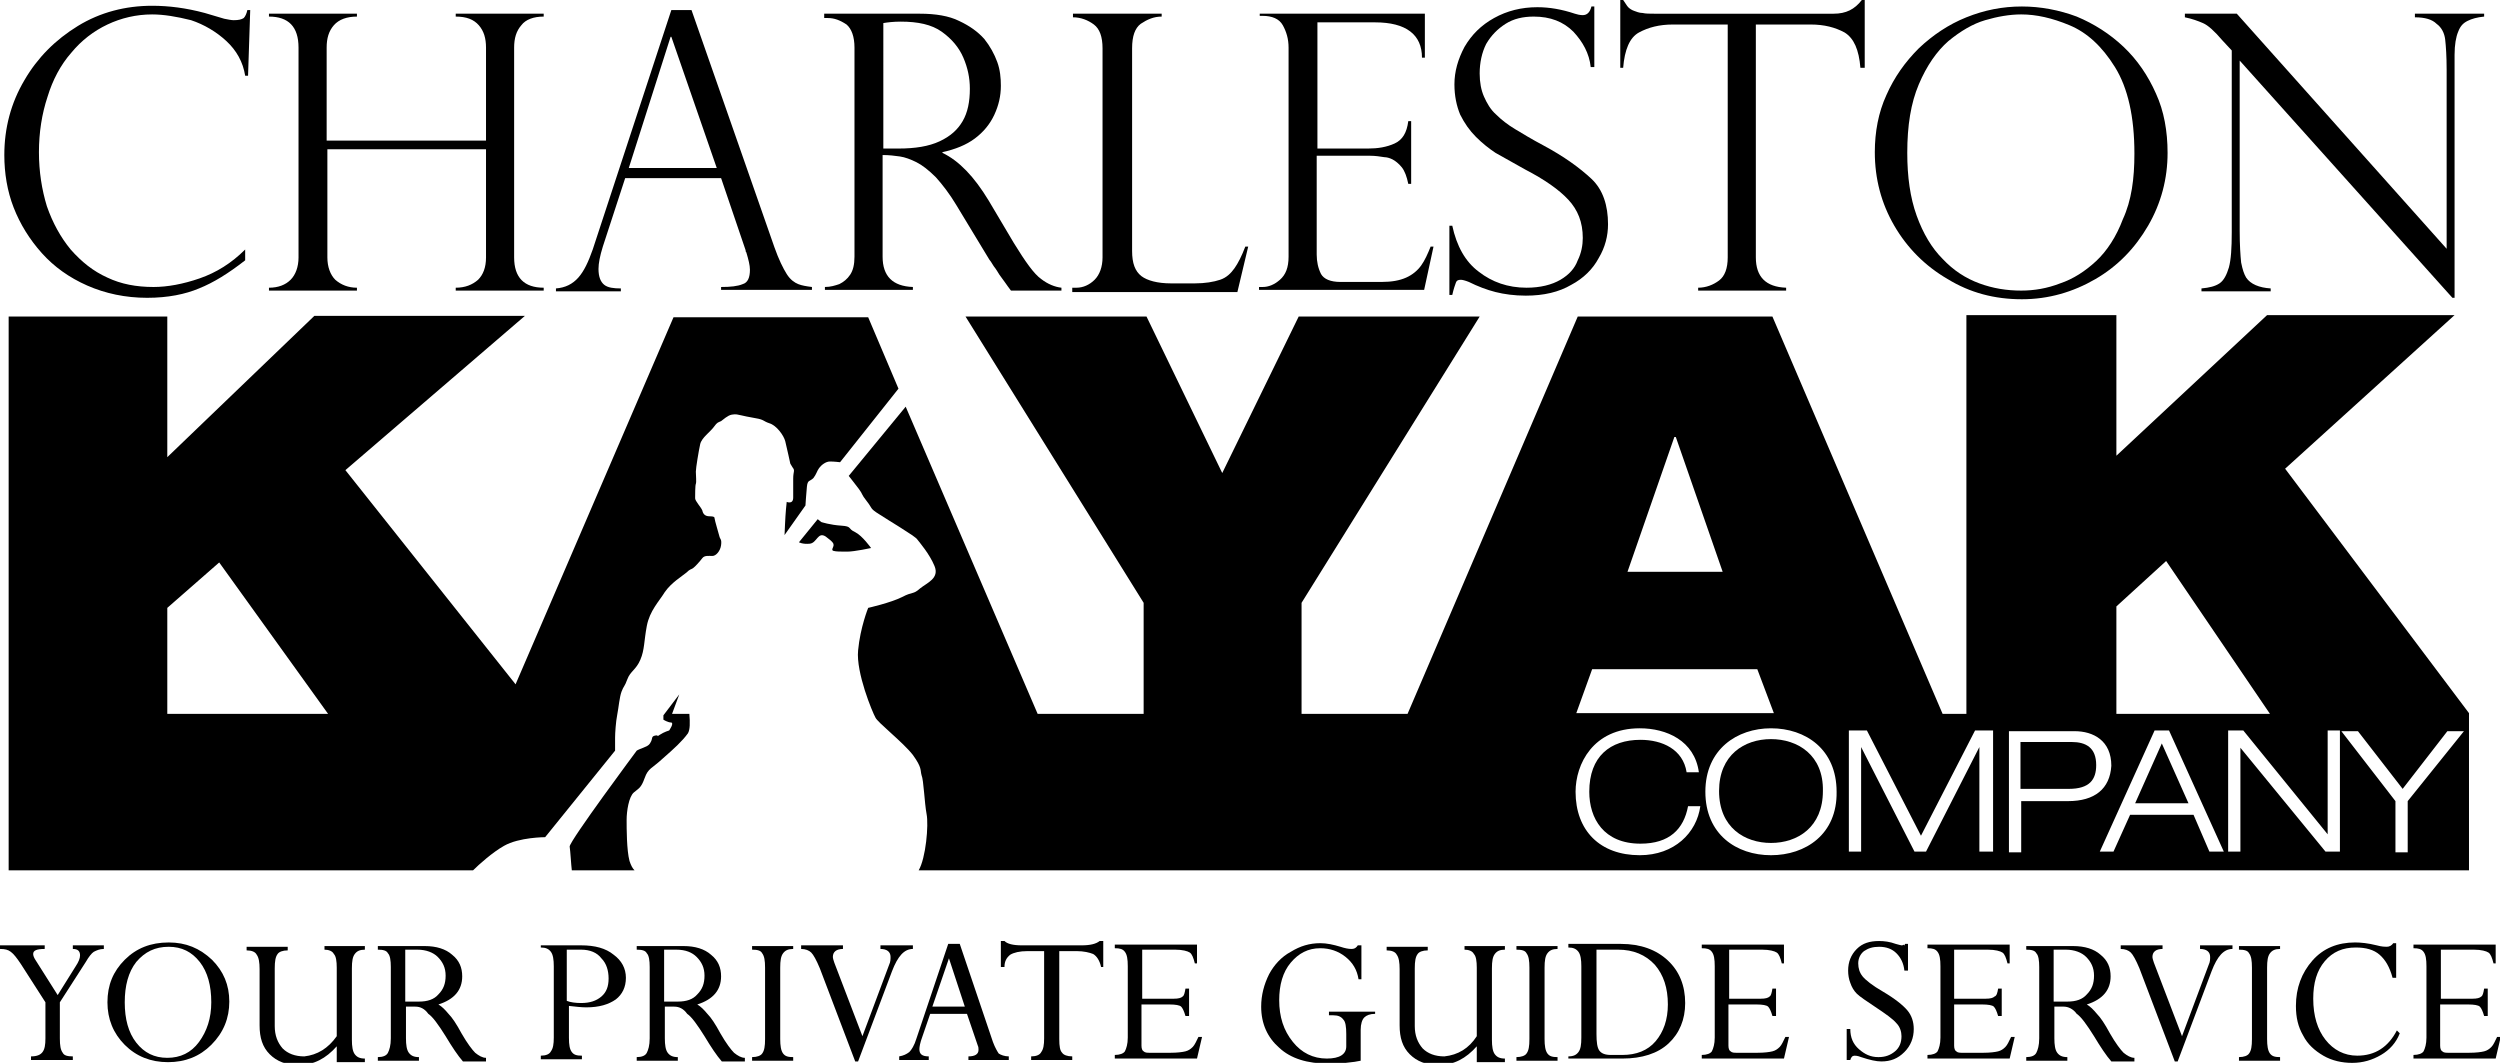<?xml version="1.0" encoding="utf-8"?>
<!-- Generator: Adobe Illustrator 18.1.1, SVG Export Plug-In . SVG Version: 6.00 Build 0)  -->
<svg version="1.1" id="Layer_1" xmlns="http://www.w3.org/2000/svg" xmlns:xlink="http://www.w3.org/1999/xlink" x="0px" y="0px"
	 viewBox="0 0 346.7 147.4" enable-background="new 0 0 346.7 147.4" xml:space="preserve">
<g>
	<g>
		<path d="M34.4,10.5h-0.4c-0.3-1.9-1.2-3.5-2.6-4.8c-1.4-1.3-3.1-2.3-4.9-2.9C24.5,2.3,22.7,2,21.1,2c-2.2,0-4.3,0.5-6.2,1.4
			c-1.9,0.9-3.6,2.2-5,3.9C8.4,9,7.3,11.1,6.6,13.4c-0.8,2.4-1.2,5-1.2,7.7c0,2.7,0.4,5.2,1.1,7.5c0.8,2.3,1.9,4.3,3.3,6
			c1.5,1.7,3.1,3,5.1,3.9c1.9,0.9,4,1.3,6.4,1.3c1.9,0,4.1-0.4,6.4-1.2s4.4-2.1,6.3-4v1.5c-2.3,1.8-4.4,3.1-6.4,3.9
			c-1.9,0.8-4.3,1.3-7.2,1.3c-3,0-5.8-0.6-8.3-1.7c-2.5-1.1-4.6-2.6-6.3-4.5c-1.7-1.9-3-4-3.9-6.3s-1.3-4.8-1.3-7.3
			c0-3.7,0.9-7.2,2.8-10.4C5.2,8,7.7,5.5,10.8,3.6c3.1-1.9,6.6-2.8,10.3-2.8c2.3,0,4.7,0.3,7.3,1l2.7,0.8c0.5,0.1,1,0.2,1.3,0.2
			c0.7,0,1.1-0.1,1.4-0.3c0.2-0.2,0.4-0.6,0.5-1.1h0.4L34.4,10.5z"/>
		<path d="M67.4,19.5V6.6c0-1.3-0.3-2.3-1-3.1c-0.7-0.8-1.7-1.2-3.2-1.2V1.9h12.2v0.4c-1.4,0-2.5,0.4-3.1,1.2c-0.7,0.8-1,1.8-1,3.1
			v29.1c0,2.8,1.4,4.2,4.1,4.2v0.4H63.2v-0.4c1.3,0,2.3-0.4,3.1-1.1c0.7-0.7,1.1-1.7,1.1-3.1V20.7h-22v15c0,1.3,0.4,2.4,1.1,3.1
			c0.8,0.7,1.8,1.1,3,1.1v0.4H37.3v-0.4c1.3,0,2.3-0.4,3-1.1c0.7-0.7,1.1-1.8,1.1-3.1V6.6c0-2.9-1.4-4.3-4.1-4.3V1.9h12.2v0.4
			c-1.4,0-2.5,0.4-3.2,1.2c-0.7,0.8-1,1.8-1,3.1v12.9H67.4z"/>
		<path d="M95.9,1.4l11.5,32.9c0.6,1.7,1.2,2.9,1.7,3.7c0.5,0.8,1.1,1.2,1.6,1.4c0.5,0.2,1.1,0.3,1.9,0.4v0.4H100v-0.4
			c1.3,0,2.3-0.1,3-0.4c0.7-0.2,1-0.9,1-2c0-0.6-0.2-1.4-0.5-2.4c-0.1-0.1-0.1-0.2-0.1-0.3L100,24.7H86.7l-3.1,9.5
			c-0.4,1.3-0.6,2.3-0.6,3.1c0,1.1,0.3,1.8,0.8,2.2c0.5,0.4,1.3,0.5,2.3,0.5v0.4h-9v-0.4c1.3-0.1,2.3-0.6,3.1-1.5
			c0.8-0.9,1.4-2.2,2-3.9L93.1,1.4H95.9z M87.2,23.3h12.2L93.1,5.1H93L87.2,23.3z"/>
		<path d="M114.8,2.5h-0.5V1.9h13.3c2.1,0,4,0.3,5.4,1c1.5,0.7,2.6,1.5,3.5,2.5c0.8,1,1.4,2.1,1.8,3.2c0.4,1.1,0.5,2.2,0.5,3.3
			c0,1.4-0.3,2.7-0.9,4c-0.6,1.3-1.5,2.4-2.7,3.3c-1.2,0.9-2.7,1.5-4.5,1.9v0.1c2.3,1.1,4.4,3.3,6.4,6.6l3.5,5.9
			c1.6,2.6,2.8,4.3,3.8,5c0.9,0.7,1.9,1.1,2.8,1.2v0.4h-7c-0.3-0.4-0.6-0.8-0.8-1.1c-0.3-0.4-0.5-0.7-0.8-1.1
			c-0.2-0.3-0.4-0.7-0.8-1.2c-0.3-0.5-0.5-0.8-0.6-0.9l-4.6-7.6c-0.9-1.5-1.9-2.8-2.8-3.8c-1-1-1.9-1.7-2.7-2.1
			c-0.8-0.4-1.6-0.7-2.3-0.8c-0.7-0.1-1.5-0.2-2.4-0.2v14.1c0,2.7,1.4,4.1,4.2,4.2v0.4h-12.2v-0.4c0.8,0,1.4-0.2,2-0.4
			c0.6-0.3,1.1-0.7,1.5-1.3c0.4-0.6,0.6-1.4,0.6-2.5V6.6c0-1.5-0.4-2.6-1.1-3.2C116.5,2.8,115.7,2.5,114.8,2.5z M122.4,20.6h2.2
			c2.3,0,4.2-0.3,5.7-1c1.5-0.7,2.5-1.6,3.2-2.8c0.7-1.2,1-2.7,1-4.5c0-1.5-0.3-2.9-0.9-4.3c-0.6-1.4-1.6-2.6-3-3.6
			c-1.4-1-3.3-1.4-5.7-1.4c-1,0-1.8,0.1-2.4,0.2V20.6z"/>
		<path d="M148.8,39.9h0.5c0.9,0,1.8-0.4,2.5-1.1c0.7-0.7,1.1-1.8,1.1-3.1v-29c0-1.6-0.4-2.7-1.2-3.3c-0.8-0.6-1.8-1-2.9-1V1.9h12.3
			v0.4c-1.1,0-2,0.4-2.9,1C157.4,3.9,157,5,157,6.7v28.1c0,1.7,0.4,2.8,1.3,3.5c0.8,0.6,2.2,1,4.1,1h3.3c1.4,0,2.6-0.2,3.5-0.5
			c0.9-0.3,1.5-0.9,2-1.6c0.5-0.7,1-1.7,1.5-3h0.4l-1.5,6.3h-22.9V39.9z"/>
		<path d="M174.7,2.4V1.9h22.9V8h-0.4c0-3.2-2.2-4.9-6.5-4.9h-8v17.5h7c1.4,0,2.6-0.2,3.7-0.7c1.1-0.5,1.7-1.5,1.9-3.1h0.4v8.7h-0.4
			c-0.2-1-0.5-1.8-0.9-2.3c-0.4-0.5-0.9-0.9-1.3-1.1c-0.4-0.2-0.8-0.3-1.1-0.3c-0.6-0.1-1.3-0.2-2-0.2h-7.4v13.7
			c0,1,0.2,1.9,0.6,2.7c0.4,0.7,1.3,1.1,2.7,1.1h5.7c1.4,0,2.5-0.2,3.4-0.6c0.9-0.4,1.6-1,2.1-1.7c0.5-0.7,0.9-1.6,1.3-2.6h0.4
			l-1.3,6h-22.9v-0.4h0.5c0.8,0,1.6-0.3,2.4-1c0.8-0.7,1.2-1.7,1.2-3.2v-29c0-1.2-0.3-2.2-0.8-3.1c-0.5-0.9-1.5-1.3-2.8-1.3H174.7z"
			/>
		<path d="M221,9.3h-0.4c-0.2-1.9-1.1-3.5-2.4-4.9c-1.4-1.4-3.2-2.1-5.5-2.1c-1.5,0-2.8,0.3-3.9,1c-1.1,0.7-2,1.6-2.7,2.8
			c-0.6,1.2-0.9,2.6-0.9,4.1c0,1.2,0.2,2.3,0.6,3.2c0.4,0.9,0.9,1.8,1.7,2.5c0.7,0.7,1.6,1.4,2.6,2c1,0.6,2.3,1.4,4,2.3
			c2.8,1.5,5,3.1,6.6,4.6c1.6,1.5,2.3,3.7,2.3,6.3c0,1.6-0.4,3.2-1.3,4.7c-0.8,1.5-2.1,2.8-3.8,3.7c-1.7,1-3.8,1.5-6.3,1.5
			c-1.6,0-3-0.2-4.2-0.5c-1.2-0.3-2.5-0.8-3.7-1.4c-0.5-0.2-0.9-0.3-1.1-0.3c-0.4,0-0.6,0.1-0.7,0.4s-0.3,0.8-0.5,1.7h-0.4v-9.6h0.4
			c0.6,2.8,1.8,5,3.7,6.4c1.8,1.4,4,2.2,6.6,2.2c1.9,0,3.5-0.4,4.7-1.1c1.2-0.7,2-1.6,2.4-2.7c0.5-1,0.7-2.1,0.7-3.1
			c0-2.2-0.7-3.9-2-5.3c-1.3-1.4-3.3-2.8-6-4.2c-1.8-1-3.2-1.8-4.1-2.3c-0.9-0.6-1.8-1.3-2.7-2.2c-0.9-0.9-1.6-1.9-2.2-3.1
			c-0.5-1.2-0.8-2.6-0.8-4.2c0-1.8,0.5-3.5,1.4-5.2c1-1.7,2.3-3,4.1-4c1.8-1,3.8-1.5,6-1.5c1.7,0,3.4,0.3,5.2,0.9
			c0.3,0.1,0.7,0.2,1.1,0.2c0.6,0,1-0.4,1.2-1.2h0.4V9.3z"/>
		<path d="M258.4,9.4H258c-0.2-2.5-0.9-4.1-2.2-4.9c-1.3-0.7-2.8-1.1-4.7-1.1h-7.6v32.3c0,2.7,1.4,4.1,4.2,4.2v0.4h-12.2v-0.4
			c1.1,0,2.1-0.4,2.9-1c0.8-0.6,1.2-1.7,1.2-3.2V3.4h-7.6c-1.9,0-3.4,0.4-4.7,1.1c-1.3,0.7-2,2.4-2.2,4.9h-0.4V0h0.4
			c0.3,0.4,0.5,0.8,0.7,1c0.2,0.2,0.5,0.4,0.8,0.5c0.3,0.1,0.7,0.3,1.2,0.3c0.4,0.1,1,0.1,1.6,0.1h24.9c1.7,0,2.9-0.6,3.9-1.9h0.4
			V9.4z"/>
		<path d="M300.6,21.2c0,3.6-0.9,7-2.7,10.1c-1.8,3.1-4.2,5.6-7.3,7.4c-3.1,1.8-6.5,2.8-10.2,2.8c-3.8,0-7.2-0.9-10.3-2.8
			c-3.1-1.8-5.6-4.3-7.4-7.4c-1.8-3.1-2.7-6.5-2.7-10.2c0-2.8,0.5-5.5,1.6-7.9c1.1-2.5,2.6-4.6,4.5-6.5c1.9-1.8,4.1-3.3,6.6-4.3
			c2.5-1,5-1.5,7.7-1.5c2.6,0,5.2,0.5,7.6,1.4c2.4,1,4.6,2.4,6.5,4.2c1.9,1.8,3.4,4,4.5,6.5C300.1,15.4,300.6,18.2,300.6,21.2z
			 M296,21.3c0-5.1-0.9-9.1-2.7-12c-1.8-2.9-3.9-4.8-6.3-5.8c-2.4-1-4.6-1.5-6.7-1.5c-1.6,0-3.3,0.3-5,0.8c-1.7,0.5-3.4,1.5-5.1,2.9
			c-1.6,1.4-3,3.4-4.1,6c-1.1,2.6-1.6,5.7-1.6,9.5c0,3.3,0.4,6.2,1.3,8.7c0.9,2.5,2.1,4.5,3.6,6c1.5,1.6,3.2,2.7,5.1,3.4
			c1.9,0.7,3.8,1,5.8,1c1.8,0,3.6-0.3,5.4-1c1.8-0.6,3.5-1.7,5-3.1c1.5-1.4,2.8-3.4,3.7-5.8C295.6,27.8,296,24.8,296,21.3z"/>
		<path d="M344.5,1.9v0.4c-1,0.1-1.7,0.3-2.3,0.6c-0.6,0.3-1,0.7-1.3,1.5c-0.3,0.7-0.5,1.8-0.5,3.2v33.7h-0.3L310.6,8.4V32
			c0,2,0.1,3.4,0.2,4.4c0.2,1,0.4,1.6,0.7,2.1c0.6,0.9,1.8,1.4,3.4,1.5v0.4h-9.6v-0.4c1.1-0.1,1.9-0.3,2.5-0.7
			c0.6-0.4,1-1.2,1.3-2.2c0.3-1.1,0.4-2.7,0.4-4.9V7l-1.3-1.4c-1.1-1.3-2-2.1-2.7-2.4c-0.7-0.3-1.5-0.6-2.5-0.8V1.9h7.2l29.1,32.6
			V9.7c0-1.9-0.1-3.3-0.2-4.2c-0.1-0.9-0.5-1.7-1.2-2.2c-0.6-0.6-1.6-0.9-3-0.9V1.9H344.5z"/>
	</g>
	<g>
		<path d="M69.9,117.3c2.1-1.2,5.7-1.2,5.7-1.2l9.7-12c0,0,0-1.2,0-1.8c0-0.6,0.1-2.2,0.3-3.2c0.2-1,0.3-2.4,0.6-3.2
			c0.3-0.8,0.4-0.6,0.8-1.7c0.4-1.1,1.2-1.3,1.8-2.7c0.6-1.4,0.5-2.6,0.9-4.7c0.4-2.1,1.7-3.4,2.5-4.7c0.9-1.3,2.4-2.2,3-2.7
			c0.5-0.5,0.6-0.4,0.9-0.6c0.3-0.2,1-1,1.3-1.4c0.3-0.4,0.9-0.3,1.4-0.3c0.5,0,1.1-0.7,1.2-1.5c0.1-0.8-0.1-0.8-0.2-1.1
			c-0.1-0.4-0.7-2.4-0.7-2.6s-0.1-0.3-0.7-0.3c-0.6,0-0.9-0.3-1-0.8c-0.2-0.5-1-1.3-1-1.7c0-0.4,0-1.8,0.1-2c0.1-0.3,0-1.1,0-1.7
			c0-0.5,0.4-2.9,0.6-3.8c0.2-0.9,1.4-1.7,1.9-2.4c0.5-0.7,0.6-0.6,1-0.8c0.3-0.2,0.9-0.8,1.5-0.9c0.6-0.1,0.8,0,1.3,0.1
			c0.5,0.1,0.8,0.2,2,0.4c1.2,0.2,1,0.4,1.9,0.7c1,0.3,2,1.7,2.2,2.5c0.2,0.8,0.7,3.1,0.7,3.1s0,0,0.3,0.5c0.4,0.5,0.1,0.5,0.1,1.6
			c0,1,0,1.7,0,2.6c0,1-0.9,0.6-0.9,0.6s0,0-0.1,1c-0.1,1-0.2,3.6-0.2,3.6l2.9-4.1c0,0,0.1-1.6,0.2-2.6c0.1-1,0.4-0.7,0.9-1.2
			c0.4-0.5,0.5-1,0.8-1.4c0.3-0.4,0.9-0.9,1.5-0.9c0.6,0,1.4,0.1,1.4,0.1l8.1-10.2l-4.2-9.9h-27L71.5,94.9L47.9,65.2l24.9-21.4H43.6
			L23.2,63.4V43.9h-22v55.1h0v21.7h64.4C66.4,119.9,68.3,118.2,69.9,117.3z M23.2,98.9V84.3l7.2-6.3l15.1,21H23.2z"/>
		<path d="M118.6,73.8c-1.1-0.5-0.4-0.8-1.9-0.9c-1.6-0.1-2.8-0.5-2.8-0.5l-0.5-0.4l-2.6,3.2c0,0,0.5,0.3,1.5,0.2
			c1-0.1,1.1-1.7,2.2-1c1.1,0.8,1.1,1,1.1,1.2c0,0.3-0.4,0.7,0,0.8c0.4,0.1,0.9,0.1,1.9,0.1c1,0,3.3-0.5,3.3-0.5
			S119.6,74.3,118.6,73.8z"/>
		<path d="M87.3,119.4c-0.4-1.5-0.4-4.5-0.4-5.7c0-1.2,0.3-3.2,1-3.8c0.7-0.6,1-0.6,1.5-2c0.5-1.4,1-1.3,2.5-2.7
			c1.6-1.4,2.7-2.4,3.5-3.5c0.3-0.5,0.3-1.5,0.2-2.7h-2.4l1-2.7l-2.2,2.9v0.6c0,0,0.6,0.4,1.1,0.4c0.4,0.1-0.3,1.1-0.3,1.1
			s-0.7,0.2-1.3,0.6c-0.6,0.4,0,0-0.6,0.1c-0.6,0.1-0.4,0.4-0.6,0.8c-0.2,0.4-0.3,0.6-1.1,0.9c-0.8,0.3-0.9,0.4-0.9,0.4
			s-9.3,12.5-9.3,13.3c0.1,0.6,0.2,2.5,0.3,3.3H88C87.7,120.4,87.5,120,87.3,119.4z"/>
	</g>
	<g>
		<path d="M245.6,102.5c-3.7,0-7.2,2.2-7.2,7.2c0,5.1,3.6,7.2,7.2,7.2c3.7,0,7.2-2.2,7.2-7.2C252.9,104.7,249.3,102.5,245.6,102.5z"
			/>
		<path d="M342.4,98.9L342.4,98.9L316.9,65l23.5-21.3l-1.2,0h-24.8l-20.9,19.5V43.7h-20.8v55.3h-3.3l-23.6-55.1h-27l-23.6,55.1
			h-14.7V83.6l24.7-39.7h-25.1l-10.6,21.7L159,43.9h-25.1l24.7,39.7v15.4h-14.7l-18.3-42.6l-7.9,9.6c0,0,0.8,1,1.4,1.8
			c0.6,0.8,0.3,0.7,1.1,1.7c0.8,1,0.4,1,1.7,1.8c1.2,0.8,5.1,3.1,5.3,3.5c0.3,0.4,1.7,2,2.4,3.7c0.7,1.7-1,2.3-2,3.1
			c-1,0.9-1,0.4-2.5,1.2c-1.6,0.8-4.7,1.5-4.7,1.5s-1.1,2.7-1.4,5.9c-0.3,3.1,2,8.6,2.4,9.3c0.3,0.7,3.8,3.4,5.2,5.2
			c1.3,1.8,1,2.1,1.2,2.8c0.3,0.7,0.4,3.8,0.7,5.4c0.3,1.5-0.1,6.1-1.1,7.8h215L342.4,98.9L342.4,98.9z M293.5,84.1l6.9-6.3
			l14.4,21.2h-21.3V84.1z M232.2,60.6h0.2l6.5,18.7h-13.2L232.2,60.6z M220.8,92.8h22.9l2.3,6.1h-27.4L220.8,92.8z M227.4,118.6
			c-5.5,0-8.9-3.4-8.9-8.8c0-3.8,2.4-8.8,8.9-8.8c3.7,0,7.6,1.7,8.2,6.1h-1.7c-0.5-3.2-3.4-4.5-6.4-4.5c-4.2,0-7.1,2.3-7.1,7.2
			c0,3.7,2,7.2,7.1,7.2c4,0,6-2,6.6-5.2h1.7C235.3,115.5,232.2,118.6,227.4,118.6z M245.6,118.6c-4.8,0-9.1-2.9-9.1-8.8
			c0-5.9,4.4-8.8,9.1-8.8c4.8,0,9.1,2.9,9.1,8.8C254.8,115.7,250.4,118.6,245.6,118.6z M276.2,118.1h-1.7v-14.5h0l-7.4,14.5h-1.6
			l-7.4-14.5h0v14.5h-1.7v-16.8h2.5l7.5,14.6l7.5-14.6h2.5V118.1z M286.8,111.1h-6.5v7.1h-1.7v-16.8h9.1c2.6,0,5.1,1.3,5.1,4.8
			C292.6,109.4,290.5,111.1,286.8,111.1z M306.4,118.1l-2.2-5.1h-8.8l-2.3,5.1h-1.9l7.6-16.8h2l7.6,16.8H306.4z M324.5,118.1h-2
			l-11.8-14.4h0v14.4h-1.7v-16.8h2.1l11.7,14.4h0v-14.4h1.7V118.1z M333.9,111.1v7.1h-1.7v-7.1l-7.5-9.7h2.3l6.2,8l6.2-8h2.3
			L333.9,111.1z"/>
		<path d="M287.3,102.9h-7.1v6.5h6.7c2.9,0,3.8-1.3,3.8-3.3C290.7,103.7,289.3,102.9,287.3,102.9z"/>
		<polygon points="296.1,111.4 303.5,111.4 299.8,103.1 		"/>
	</g>
</g>
<g>
	<path d="M11.9,133.4L8.3,139v5c0,1,0.1,1.6,0.4,2c0.2,0.4,0.7,0.5,1.4,0.5v0.5H4.3v-0.5c0.8,0,1.3-0.2,1.6-0.6
		c0.3-0.4,0.4-1,0.4-1.9v-5l-3.4-5.3c-0.6-0.9-1-1.4-1.4-1.7c-0.4-0.3-0.8-0.4-1.5-0.4v-0.5h6.2v0.5c-1.1,0-1.6,0.2-1.6,0.7
		c0,0.2,0.1,0.5,0.3,0.8L8,138l2.5-4c0.4-0.6,0.6-1.1,0.6-1.5c0-0.6-0.3-0.9-1-0.9v-0.5h4.3v0.5c-0.6,0-1,0.2-1.4,0.4
		C12.7,132.2,12.3,132.7,11.9,133.4z"/>
	<path d="M14.9,139c0-2.4,0.8-4.3,2.4-5.9c1.6-1.6,3.6-2.4,6.1-2.4c2.4,0,4.3,0.8,6,2.4c1.6,1.6,2.4,3.5,2.4,5.8
		c0,2.3-0.8,4.3-2.5,6c-1.6,1.6-3.6,2.4-6,2.4c-2.4,0-4.4-0.8-6-2.4C15.7,143.3,14.9,141.3,14.9,139z M17.3,139
		c0,2.3,0.5,4.2,1.6,5.6c1.1,1.4,2.5,2.1,4.3,2.1c1.8,0,3.3-0.7,4.4-2.2c1.1-1.5,1.7-3.3,1.7-5.5c0-2.3-0.5-4.2-1.6-5.6
		c-1.1-1.4-2.5-2.1-4.3-2.1c-1.9,0-3.3,0.7-4.5,2.1C17.8,134.8,17.3,136.7,17.3,139z"/>
	<path d="M46.7,143.7v-9.5c0-0.9-0.1-1.6-0.4-1.9c-0.2-0.4-0.7-0.6-1.3-0.6v-0.5h5.6v0.5c-0.7,0-1.1,0.2-1.4,0.6
		c-0.3,0.4-0.4,1-0.4,2v9.9c0,0.9,0.1,1.6,0.4,2c0.3,0.4,0.7,0.6,1.4,0.6v0.5h-3.9v-2.2c-1.5,1.7-3.2,2.6-5.3,2.6
		c-1.7,0-3-0.5-4-1.5c-1-1-1.4-2.3-1.4-4v-7.8c0-0.9-0.1-1.6-0.4-2c-0.2-0.4-0.7-0.6-1.4-0.6v-0.5h5.7v0.5c-0.7,0-1.2,0.2-1.4,0.5
		c-0.3,0.4-0.4,1-0.4,2v8c0,1.3,0.4,2.3,1.1,3.1c0.7,0.7,1.7,1.1,3,1.1C44,146.3,45.5,145.4,46.7,143.7z"/>
	<path d="M57.6,139.6h-1.3v4.4c0,0.9,0.1,1.6,0.4,2c0.3,0.4,0.7,0.6,1.4,0.6v0.5h-5.7v-0.5c0.7,0,1.2-0.2,1.4-0.6
		c0.2-0.4,0.4-1,0.4-2v-9.9c0-0.9-0.1-1.6-0.4-1.9c-0.2-0.4-0.7-0.5-1.4-0.5v-0.5h6.5c1.6,0,2.9,0.4,3.8,1.2c1,0.8,1.4,1.8,1.4,3
		c0,1.9-1.1,3.2-3.3,3.9c0.5,0.3,0.9,0.7,1.4,1.3c0.5,0.5,1.1,1.4,1.8,2.7c0.8,1.4,1.5,2.3,1.9,2.7c0.5,0.4,1,0.7,1.5,0.7v0.5h-3.2
		c-0.7-0.8-1.5-2-2.4-3.5c-1-1.6-1.8-2.7-2.4-3.1C58.9,139.9,58.3,139.6,57.6,139.6z M57.9,131.7h-1.7v7.2h1.9c1.2,0,2.1-0.3,2.7-1
		c0.7-0.7,1-1.5,1-2.6c0-1.1-0.4-1.9-1.1-2.6C60.1,132.1,59.1,131.7,57.9,131.7z"/>
	<path d="M74.8,131.1h5.8c1.9,0,3.4,0.4,4.5,1.3c1.1,0.8,1.7,1.9,1.7,3.2c0,1.3-0.5,2.3-1.4,3c-1,0.7-2.3,1.1-4.1,1.1
		c-0.7,0-1.5-0.1-2.4-0.2v4.4c0,1,0.1,1.6,0.4,2c0.3,0.4,0.7,0.5,1.4,0.5v0.5h-5.7v-0.5c0.7,0,1.2-0.2,1.4-0.6
		c0.3-0.4,0.4-1,0.4-1.9v-9.9c0-0.9-0.1-1.6-0.4-2c-0.3-0.4-0.7-0.6-1.4-0.6V131.1z M80.6,131.7h-2v7.1c0.5,0.2,1.2,0.3,2,0.3
		c1.2,0,2.1-0.3,2.8-0.9c0.7-0.6,1-1.4,1-2.5c0-1.1-0.3-2.1-1-2.8C82.8,132.1,81.8,131.7,80.6,131.7z"/>
	<path d="M93.5,139.6h-1.3v4.4c0,0.9,0.1,1.6,0.4,2c0.3,0.4,0.7,0.6,1.4,0.6v0.5h-5.7v-0.5c0.7,0,1.2-0.2,1.4-0.6
		c0.2-0.4,0.4-1,0.4-2v-9.9c0-0.9-0.1-1.6-0.4-1.9c-0.2-0.4-0.7-0.5-1.4-0.5v-0.5h6.5c1.6,0,2.9,0.4,3.8,1.2c1,0.8,1.4,1.8,1.4,3
		c0,1.9-1.1,3.2-3.3,3.9c0.5,0.3,0.9,0.7,1.4,1.3c0.5,0.5,1.1,1.4,1.8,2.7c0.8,1.4,1.5,2.3,1.9,2.7c0.5,0.4,1,0.7,1.5,0.7v0.5h-3.2
		c-0.7-0.8-1.5-2-2.4-3.5c-1-1.6-1.8-2.7-2.4-3.1C94.8,139.9,94.2,139.6,93.5,139.6z M93.8,131.7h-1.7v7.2h1.9c1.2,0,2.1-0.3,2.7-1
		c0.7-0.7,1-1.5,1-2.6c0-1.1-0.4-1.9-1.1-2.6C96,132.1,95.1,131.7,93.8,131.7z"/>
	<path d="M110,131.1v0.5c-0.7,0-1.1,0.2-1.4,0.6c-0.3,0.4-0.4,1-0.4,2v9.9c0,0.9,0.1,1.6,0.4,2c0.3,0.4,0.7,0.5,1.4,0.5v0.5h-5.7
		v-0.5c0.7,0,1.2-0.2,1.4-0.5c0.3-0.4,0.4-1,0.4-2v-9.9c0-1-0.1-1.6-0.4-2c-0.2-0.4-0.7-0.5-1.4-0.5v-0.5H110z"/>
	<path d="M126.6,131.1v0.5c-1.2,0-2.1,1-2.9,3.1l-4.7,12.5h-0.4l-4.9-12.9c-0.5-1.2-0.9-1.9-1.2-2.2c-0.3-0.3-0.8-0.5-1.4-0.5v-0.5
		h5.8v0.5c-0.9,0-1.4,0.4-1.4,1.1c0,0.2,0.1,0.5,0.2,0.8l3.9,10.2l3.7-9.9c0.2-0.4,0.2-0.8,0.2-1.1c0-0.7-0.5-1.1-1.4-1.1v-0.5
		H126.6z"/>
	<path d="M134.3,147v-0.5c0.9,0,1.4-0.3,1.4-0.9c0-0.2,0-0.4-0.1-0.6l-1.5-4.4H129l-1.1,3.2c-0.3,0.8-0.4,1.4-0.4,1.7
		c0,0.7,0.4,1,1.3,1v0.5h-4.1v-0.5c0.6-0.1,1-0.3,1.4-0.6c0.3-0.3,0.7-0.9,1-1.9l4.4-13.1h1.6l4.6,13.6c0.3,0.8,0.6,1.3,0.8,1.6
		c0.3,0.2,0.8,0.4,1.4,0.4v0.5H134.3z M129.3,139.6h4.5l-2.2-6.7L129.3,139.6z"/>
	<path d="M149.3,131.9h-2.4v12.2c0,1,0.1,1.6,0.4,1.9c0.2,0.3,0.7,0.5,1.4,0.5v0.5H143v-0.5c0.7,0,1.2-0.2,1.4-0.6
		c0.3-0.4,0.4-1,0.4-1.9v-12.1h-2.3c-1.1,0-1.9,0.2-2.4,0.5c-0.5,0.4-0.8,0.9-0.8,1.7h-0.5v-3.6h0.5c0.4,0.4,1.2,0.6,2.4,0.6h8.3
		c1.2,0,2-0.2,2.5-0.6h0.5v3.6h-0.3c-0.2-0.9-0.6-1.5-1.1-1.8C151.1,132.1,150.3,131.9,149.3,131.9z"/>
	<path d="M164.4,137.1h0.5v3.8h-0.5c-0.2-0.7-0.4-1.1-0.6-1.3c-0.2-0.2-0.8-0.3-1.6-0.3h-3.9v5.7c0,0.4,0.1,0.7,0.3,0.8
		c0.2,0.2,0.5,0.2,0.9,0.2h2.8c1,0,1.7-0.1,2.1-0.2c0.4-0.1,0.7-0.3,1-0.6c0.3-0.3,0.5-0.8,0.8-1.4h0.5l-0.7,3h-11.4v-0.5
		c0.7,0,1.2-0.2,1.4-0.5c0.2-0.4,0.4-1,0.4-1.9v-9.9c0-1-0.1-1.6-0.4-2c-0.3-0.4-0.7-0.5-1.4-0.5v-0.5h11.4v2.6h-0.3
		c-0.2-0.8-0.4-1.3-0.7-1.5c-0.3-0.2-1-0.4-2-0.4h-4.6v6.8h4.4c0.6,0,1-0.1,1.2-0.3C164.2,138.1,164.3,137.7,164.4,137.1z"/>
	<path d="M190.7,140.1v0.5c-0.7,0-1.2,0.2-1.5,0.5c-0.3,0.3-0.5,0.9-0.5,1.7v4.3c-0.4,0.1-1.1,0.2-2.1,0.3c-1,0.1-1.8,0.1-2.4,0.1
		c-2.9,0-5.2-0.7-6.8-2.2c-1.6-1.4-2.5-3.3-2.5-5.7c0-1.6,0.4-3.1,1.1-4.5c0.7-1.3,1.7-2.4,3-3.1c1.3-0.8,2.6-1.2,4.1-1.2
		c0.9,0,1.8,0.2,2.8,0.5c0.6,0.2,1.1,0.3,1.5,0.3c0.5,0,0.7-0.2,0.9-0.5h0.5v4.7h-0.4c-0.2-1.3-0.8-2.3-1.8-3.1
		c-1-0.8-2.2-1.2-3.5-1.2c-1.7,0-3,0.7-4.1,2c-1.1,1.3-1.6,3.1-1.6,5.2c0,2.3,0.6,4.2,1.9,5.8c1.2,1.5,2.8,2.3,4.7,2.3
		c1.8,0,2.7-0.6,2.7-1.7v-1.7c0-1-0.1-1.7-0.4-2c-0.3-0.4-0.7-0.6-1.4-0.6h-0.6v-0.5H190.7z"/>
	<path d="M204.8,143.7v-9.5c0-0.9-0.1-1.6-0.4-1.9c-0.2-0.4-0.7-0.6-1.3-0.6v-0.5h5.6v0.5c-0.7,0-1.1,0.2-1.4,0.6
		c-0.3,0.4-0.4,1-0.4,2v9.9c0,0.9,0.1,1.6,0.4,2c0.3,0.4,0.7,0.6,1.4,0.6v0.5h-3.9v-2.2c-1.5,1.7-3.2,2.6-5.3,2.6
		c-1.7,0-3-0.5-4-1.5s-1.4-2.3-1.4-4v-7.8c0-0.9-0.1-1.6-0.4-2c-0.2-0.4-0.7-0.6-1.4-0.6v-0.5h5.7v0.5c-0.7,0-1.2,0.2-1.4,0.5
		c-0.3,0.4-0.4,1-0.4,2v8c0,1.3,0.4,2.3,1.1,3.1c0.7,0.7,1.7,1.1,3,1.1C202.2,146.3,203.7,145.4,204.8,143.7z"/>
	<path d="M216,131.1v0.5c-0.7,0-1.1,0.2-1.4,0.6c-0.3,0.4-0.4,1-0.4,2v9.9c0,0.9,0.1,1.6,0.4,2c0.3,0.4,0.7,0.5,1.4,0.5v0.5h-5.7
		v-0.5c0.7,0,1.2-0.2,1.4-0.5c0.3-0.4,0.4-1,0.4-2v-9.9c0-1-0.1-1.6-0.4-2c-0.2-0.4-0.7-0.5-1.4-0.5v-0.5H216z"/>
	<path d="M217.5,147v-0.5c0.7,0,1.1-0.2,1.4-0.6c0.3-0.4,0.4-1,0.4-2v-9.9c0-0.9-0.1-1.6-0.4-2c-0.3-0.4-0.7-0.6-1.4-0.6v-0.5h7.3
		c2.7,0,4.9,0.8,6.5,2.3c1.6,1.5,2.4,3.5,2.4,5.9c0,2.3-0.8,4.2-2.3,5.6c-1.5,1.4-3.7,2.1-6.4,2.1H217.5z M224.4,131.7h-3v11.7
		c0,1.1,0.1,1.9,0.4,2.3c0.3,0.4,0.8,0.6,1.6,0.6h1.6c1.9,0,3.5-0.6,4.6-1.9c1.1-1.3,1.7-3,1.7-5.1c0-2.3-0.6-4.1-1.8-5.5
		C228.2,132.4,226.5,131.7,224.4,131.7z"/>
	<path d="M245.8,137.1h0.5v3.8h-0.5c-0.2-0.7-0.4-1.1-0.6-1.3c-0.2-0.2-0.8-0.3-1.6-0.3h-3.9v5.7c0,0.4,0.1,0.7,0.3,0.8
		c0.2,0.2,0.5,0.2,0.9,0.2h2.8c1,0,1.7-0.1,2.1-0.2c0.4-0.1,0.7-0.3,1-0.6c0.3-0.3,0.5-0.8,0.8-1.4h0.5l-0.7,3h-11.4v-0.5
		c0.7,0,1.2-0.2,1.4-0.5c0.2-0.4,0.4-1,0.4-1.9v-9.9c0-1-0.1-1.6-0.4-2c-0.3-0.4-0.7-0.5-1.4-0.5v-0.5h11.4v2.6h-0.3
		c-0.2-0.8-0.4-1.3-0.7-1.5c-0.3-0.2-1-0.4-2-0.4h-4.6v6.8h4.4c0.6,0,1-0.1,1.2-0.3C245.6,138.1,245.7,137.7,245.8,137.1z"/>
	<path d="M264.2,130.9h0.4v3.7h-0.5c-0.1-1-0.5-1.8-1.1-2.4s-1.4-0.9-2.4-0.9c-0.9,0-1.5,0.2-2.1,0.6c-0.5,0.4-0.8,1-0.8,1.7
		c0,0.7,0.2,1.3,0.6,1.8c0.4,0.5,1.4,1.3,2.8,2.1c1.7,1,2.8,1.9,3.4,2.6c0.6,0.7,0.9,1.6,0.9,2.6c0,1.2-0.4,2.3-1.3,3.2
		c-0.9,0.9-1.9,1.3-3.2,1.3c-0.7,0-1.6-0.2-2.8-0.6c-0.5-0.2-0.8-0.2-0.9-0.2c-0.3,0-0.5,0.2-0.6,0.6h-0.5v-4.3h0.5
		c0,1.2,0.4,2.1,1.2,2.8c0.8,0.7,1.6,1.1,2.7,1.1c1,0,1.7-0.3,2.3-0.8c0.6-0.5,0.9-1.2,0.9-2.1c0-0.6-0.2-1.3-0.7-1.8
		c-0.5-0.6-1.5-1.3-3-2.3c-1.2-0.8-2.1-1.4-2.5-1.8c-0.4-0.4-0.7-0.9-0.9-1.5c-0.2-0.5-0.3-1.1-0.3-1.7c0-1.2,0.4-2.2,1.2-3
		c0.8-0.8,1.8-1.1,3.1-1.1c0.7,0,1.5,0.1,2.3,0.4c0.4,0.1,0.7,0.2,0.8,0.2c0.1,0,0.2,0,0.3-0.1C264.1,131.2,264.1,131.1,264.2,130.9
		z"/>
	<path d="M277.1,137.1h0.5v3.8h-0.5c-0.2-0.7-0.4-1.1-0.6-1.3c-0.2-0.2-0.8-0.3-1.6-0.3H271v5.7c0,0.4,0.1,0.7,0.3,0.8
		c0.2,0.2,0.5,0.2,0.9,0.2h2.8c1,0,1.7-0.1,2.1-0.2c0.4-0.1,0.7-0.3,1-0.6c0.3-0.3,0.5-0.8,0.8-1.4h0.5l-0.7,3h-11.4v-0.5
		c0.7,0,1.2-0.2,1.4-0.5c0.2-0.4,0.4-1,0.4-1.9v-9.9c0-1-0.1-1.6-0.4-2c-0.3-0.4-0.7-0.5-1.4-0.5v-0.5h11.4v2.6h-0.3
		c-0.2-0.8-0.4-1.3-0.7-1.5c-0.3-0.2-1-0.4-2-0.4H271v6.8h4.4c0.6,0,1-0.1,1.2-0.3C276.9,138.1,277,137.7,277.1,137.1z"/>
	<path d="M286.2,139.6h-1.3v4.4c0,0.9,0.1,1.6,0.4,2c0.3,0.4,0.7,0.6,1.4,0.6v0.5H281v-0.5c0.7,0,1.2-0.2,1.4-0.6
		c0.2-0.4,0.4-1,0.4-2v-9.9c0-0.9-0.1-1.6-0.4-1.9c-0.2-0.4-0.7-0.5-1.4-0.5v-0.5h6.5c1.6,0,2.9,0.4,3.8,1.2c1,0.8,1.4,1.8,1.4,3
		c0,1.9-1.1,3.2-3.3,3.9c0.5,0.3,0.9,0.7,1.4,1.3c0.5,0.5,1.1,1.4,1.8,2.7c0.8,1.4,1.5,2.3,1.9,2.7c0.5,0.4,1,0.7,1.5,0.7v0.5h-3.2
		c-0.7-0.8-1.5-2-2.4-3.5c-1-1.6-1.8-2.7-2.4-3.1C287.5,139.9,286.8,139.6,286.2,139.6z M286.5,131.7h-1.7v7.2h1.9
		c1.2,0,2.1-0.3,2.7-1c0.7-0.7,1-1.5,1-2.6c0-1.1-0.4-1.9-1.1-2.6C288.7,132.1,287.7,131.7,286.5,131.7z"/>
	<path d="M309.6,131.1v0.5c-1.2,0-2.1,1-2.9,3.1l-4.7,12.5h-0.4l-4.9-12.9c-0.5-1.2-0.9-1.9-1.2-2.2c-0.3-0.3-0.8-0.5-1.4-0.5v-0.5
		h5.8v0.5c-0.9,0-1.4,0.4-1.4,1.1c0,0.2,0.1,0.5,0.2,0.8l3.9,10.2l3.7-9.9c0.2-0.4,0.2-0.8,0.2-1.1c0-0.7-0.5-1.1-1.4-1.1v-0.5
		H309.6z"/>
	<path d="M316.2,131.1v0.5c-0.7,0-1.1,0.2-1.4,0.6c-0.3,0.4-0.4,1-0.4,2v9.9c0,0.9,0.1,1.6,0.4,2c0.3,0.4,0.7,0.5,1.4,0.5v0.5h-5.7
		v-0.5c0.7,0,1.2-0.2,1.4-0.5c0.3-0.4,0.4-1,0.4-2v-9.9c0-1-0.1-1.6-0.4-2c-0.2-0.4-0.7-0.5-1.4-0.5v-0.5H316.2z"/>
	<path d="M332.3,130.9v4.7h-0.5c-0.4-1.5-1-2.5-1.8-3.2c-0.8-0.7-1.9-1-3.3-1c-1.8,0-3.2,0.6-4.3,1.9c-1.1,1.3-1.6,3-1.6,5.2
		c0,2.4,0.6,4.3,1.7,5.7c1.1,1.4,2.6,2.2,4.4,2.2c2.5,0,4.3-1.2,5.5-3.5l0.4,0.4c-0.5,1.3-1.4,2.3-2.6,3c-1.2,0.7-2.5,1.1-4,1.1
		c-1.4,0-2.8-0.3-4-1c-1.2-0.7-2.2-1.6-2.8-2.8c-0.7-1.2-1-2.5-1-4.1c0-2.5,0.8-4.6,2.3-6.3c1.5-1.7,3.5-2.5,5.9-2.5
		c0.8,0,1.8,0.1,3,0.4c0.7,0.2,1.2,0.2,1.4,0.2c0.4,0,0.7-0.2,0.9-0.5H332.3z"/>
	<path d="M344.5,137.1h0.5v3.8h-0.5c-0.2-0.7-0.4-1.1-0.6-1.3c-0.2-0.2-0.8-0.3-1.6-0.3h-3.9v5.7c0,0.4,0.1,0.7,0.3,0.8
		c0.2,0.2,0.5,0.2,0.9,0.2h2.8c1,0,1.7-0.1,2.1-0.2c0.4-0.1,0.7-0.3,1-0.6c0.3-0.3,0.5-0.8,0.8-1.4h0.5l-0.7,3h-11.4v-0.5
		c0.7,0,1.2-0.2,1.4-0.5c0.2-0.4,0.4-1,0.4-1.9v-9.9c0-1-0.1-1.6-0.4-2c-0.3-0.4-0.7-0.5-1.4-0.5v-0.5h11.4v2.6h-0.3
		c-0.2-0.8-0.4-1.3-0.7-1.5c-0.3-0.2-1-0.4-2-0.4h-4.6v6.8h4.4c0.6,0,1-0.1,1.2-0.3C344.3,138.1,344.4,137.7,344.5,137.1z"/>
</g>
</svg>
